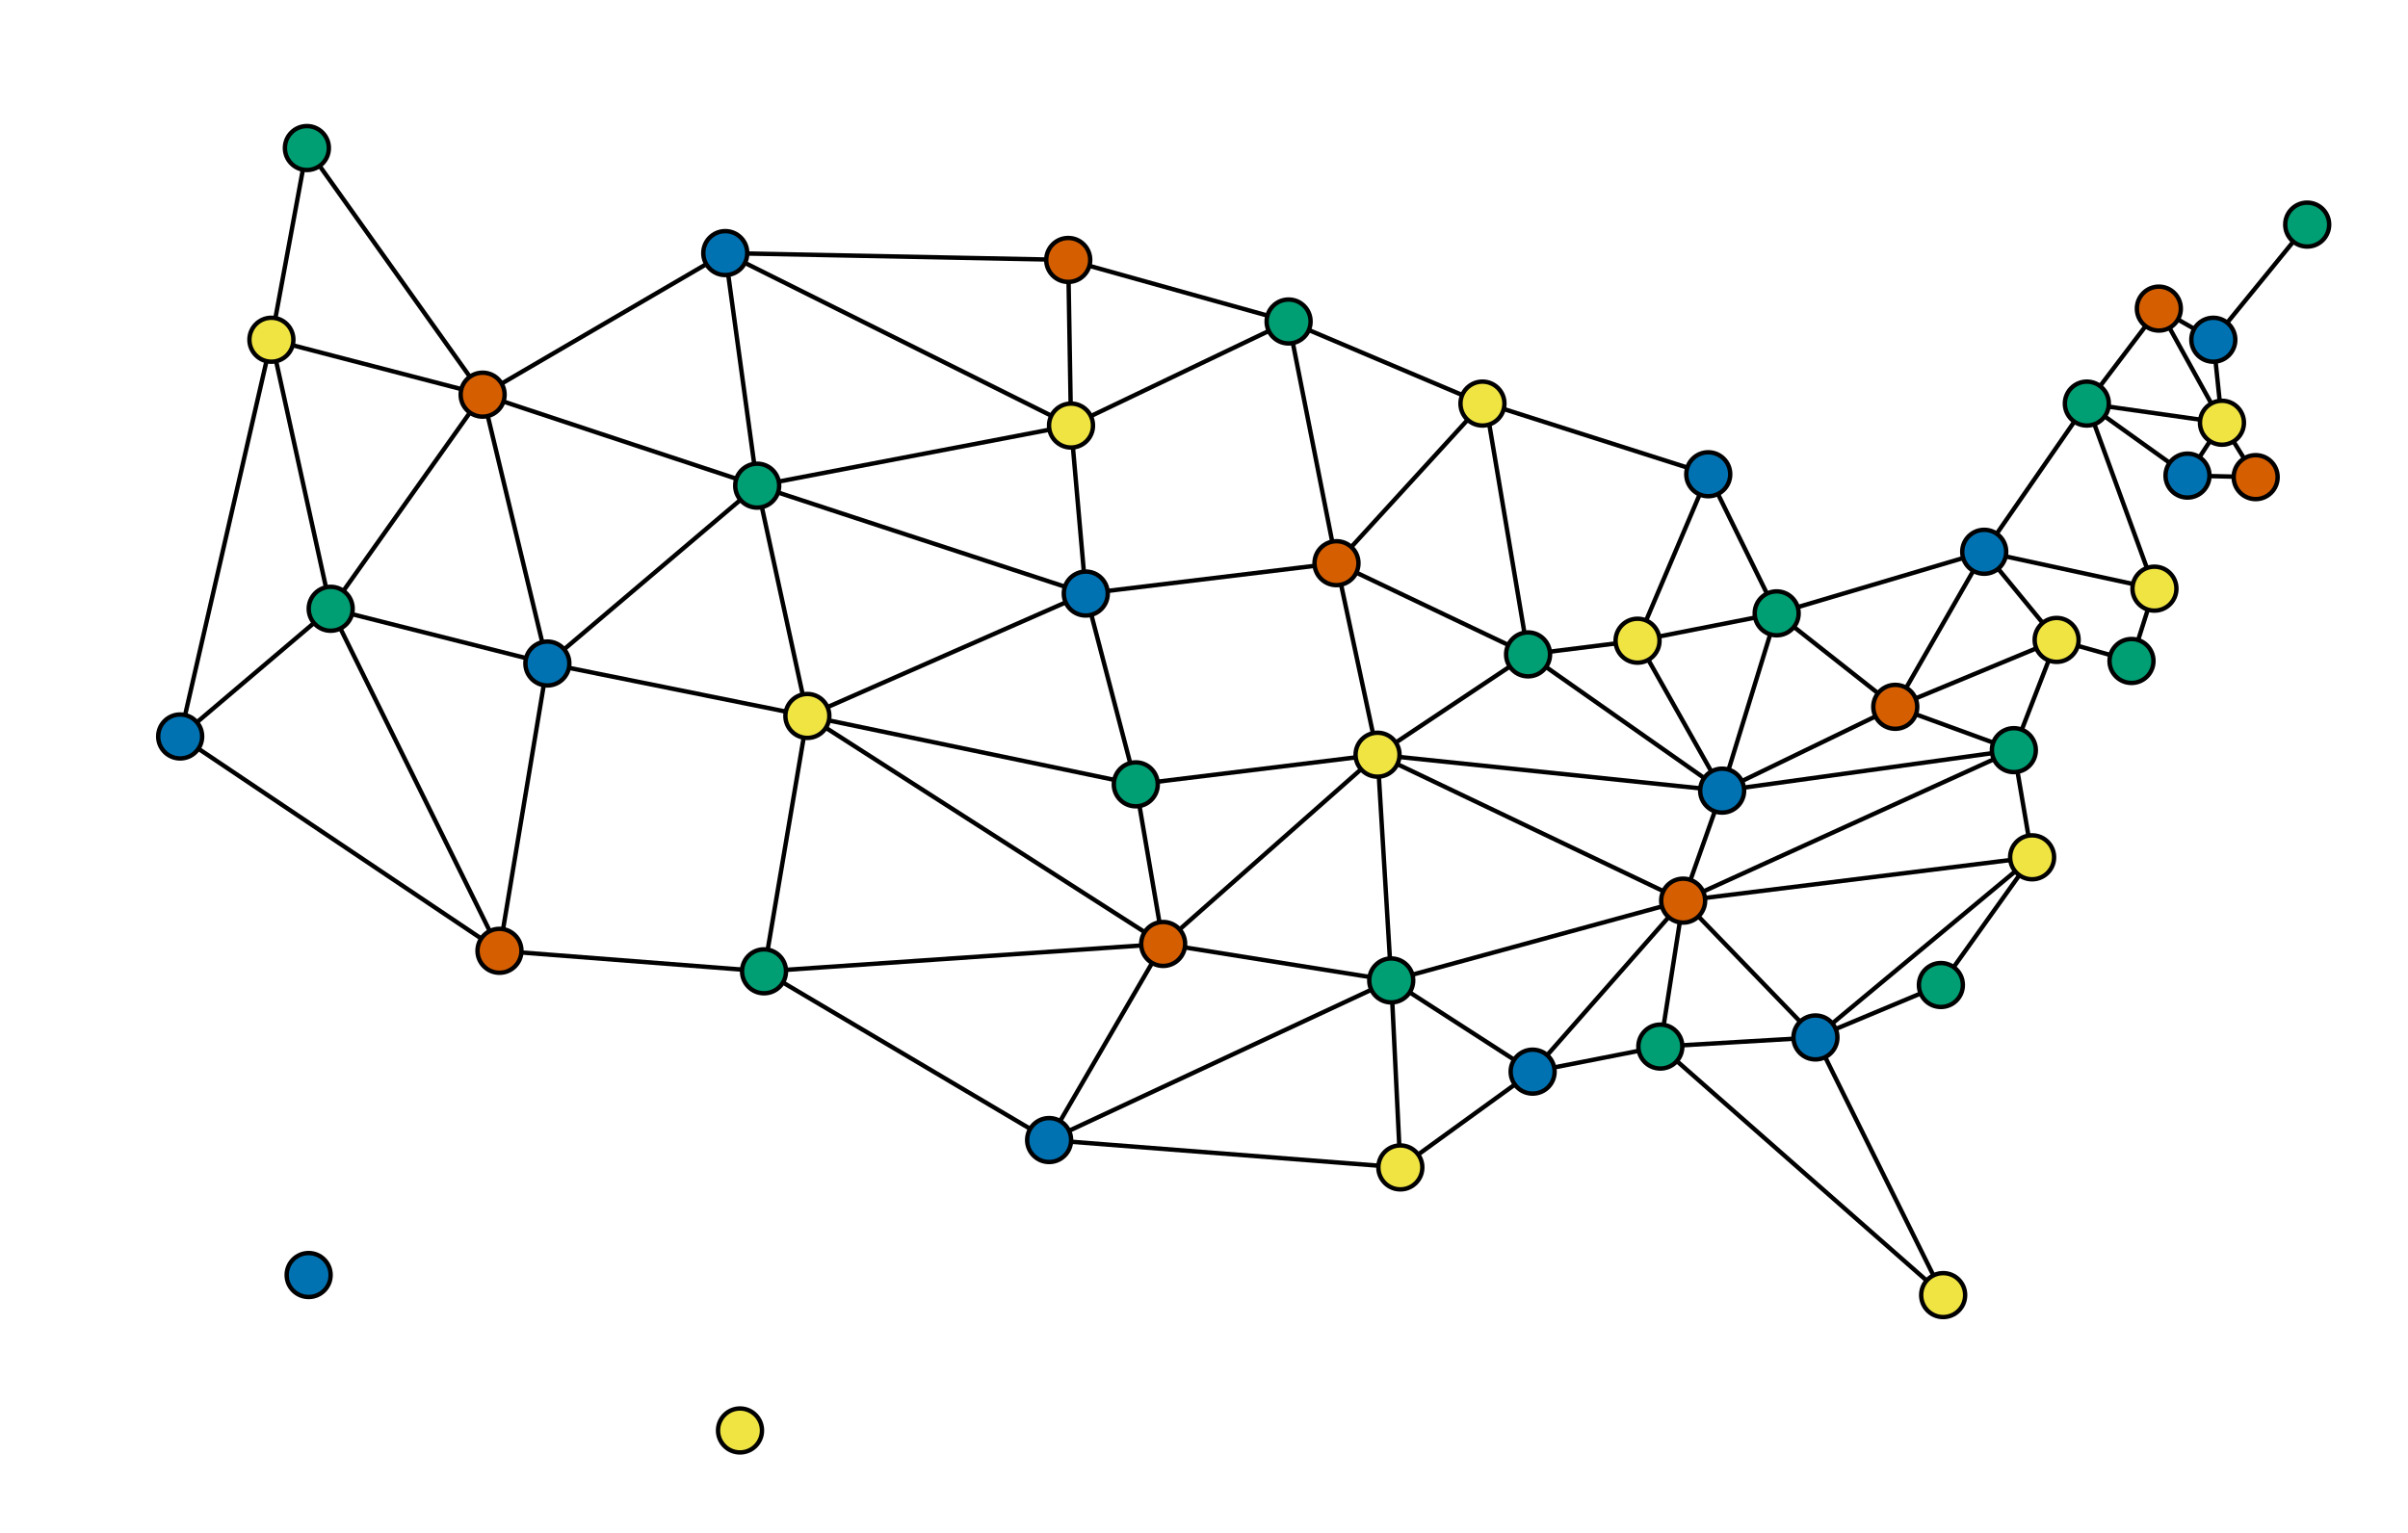<?xml version="1.0" encoding="UTF-8" standalone="no"?>
<svg
   id="svg2275"
   height="348.79"
   width="547.69"
   version="1.0"
   sodipodi:docname="USMap3.svg"
   inkscape:version="1.1.2 (0a00cf5339, 2022-02-04)"
   xmlns:inkscape="http://www.inkscape.org/namespaces/inkscape"
   xmlns:sodipodi="http://sodipodi.sourceforge.net/DTD/sodipodi-0.dtd"
   xmlns="http://www.w3.org/2000/svg"
   xmlns:svg="http://www.w3.org/2000/svg"
   xmlns:rdf="http://www.w3.org/1999/02/22-rdf-syntax-ns#"
   xmlns:cc="http://creativecommons.org/ns#"
   xmlns:dc="http://purl.org/dc/elements/1.1/">
  <sodipodi:namedview
     id="namedview217"
     pagecolor="#ffffff"
     bordercolor="#666666"
     borderopacity="1.0"
     inkscape:pageshadow="2"
     inkscape:pageopacity="0.0"
     inkscape:pagecheckerboard="0"
     showgrid="false"
     inkscape:snap-smooth-nodes="false"
     inkscape:object-nodes="true"
     inkscape:snap-object-midpoints="true"
     inkscape:zoom="4.6956437"
     inkscape:cx="395.36645"
     inkscape:cy="222.86614"
     inkscape:window-width="1850"
     inkscape:window-height="1009"
     inkscape:window-x="70"
     inkscape:window-y="34"
     inkscape:window-maximized="1"
     inkscape:current-layer="svg2275" />
  <defs
     id="defs2623" />
  <g
     id="State_borders"
     transform="matrix(0.329,0,0,0.331,3.464,-0.839)" />
  <path
     style="fill:none;stroke:#000000;stroke-width:1px;stroke-linecap:butt;stroke-linejoin:miter;stroke-opacity:1"
     d="M 61.73,77.292 40.98,167.552"
     id="path1762" />
  <path
     style="fill:none;stroke:#000000;stroke-width:1px;stroke-linecap:butt;stroke-linejoin:miter;stroke-opacity:1"
     d="M 69.801,33.682 61.73,77.292 109.773,89.79"
     id="path1756" />
  <path
     style="fill:none;stroke:#000000;stroke-width:1px;stroke-linecap:butt;stroke-linejoin:miter;stroke-opacity:1"
     d="M 75.217,138.503 109.773,89.79"
     id="path1768" />
  <path
     style="fill:none;stroke:#000000;stroke-width:1px;stroke-linecap:butt;stroke-linejoin:miter;stroke-opacity:1"
     d="M 124.497,150.953 75.217,138.503"
     id="path1774" />
  <path
     style="fill:none;stroke:#000000;stroke-width:1px;stroke-linecap:butt;stroke-linejoin:miter;stroke-opacity:1"
     d="m 40.98,167.552 72.623,48.761"
     id="path9112" />
  <path
     style="fill:none;stroke:#000000;stroke-width:1px;stroke-linecap:butt;stroke-linejoin:miter;stroke-opacity:1"
     d="m 40.98,167.552 34.237,-29.049"
     id="path1764" />
  <path
     style="fill:none;stroke:#000000;stroke-width:1px;stroke-linecap:butt;stroke-linejoin:miter;stroke-opacity:1"
     d="M 75.217,138.503 61.73,77.292"
     id="path1766" />
  <path
     style="fill:none;stroke:#000000;stroke-width:1px;stroke-linecap:butt;stroke-linejoin:miter;stroke-opacity:1"
     d="m 172.221,110.491 -47.724,40.462"
     id="path1772" />
  <path
     style="fill:none;stroke:#000000;stroke-width:1px;stroke-linecap:butt;stroke-linejoin:miter;stroke-opacity:1"
     d="m 109.773,89.79 14.724,61.163"
     id="path1770" />
  <path
     style="fill:none;stroke:#000000;stroke-width:1px;stroke-linecap:butt;stroke-linejoin:miter;stroke-opacity:1"
     d="M 109.773,89.79 69.801,33.682"
     id="path1758" />
  <circle
     style="fill:#009e73;stroke:#000000;fill-opacity:1"
     id="path241"
     cx="69.801"
     cy="33.682"
     r="5" />
  <circle
     style="fill:#f0e442;stroke:#000000;fill-opacity:1"
     id="path241-3"
     cx="61.73"
     cy="77.292"
     r="5" />
  <circle
     style="fill:#0072b2;stroke:#000000;fill-opacity:1"
     id="path241-6"
     cx="40.98"
     cy="167.552"
     r="5" />
  <circle
     style="fill:#0072b2;stroke:#000000;fill-opacity:1"
     id="path241-7"
     cx="70.201"
     cy="290.077"
     r="5" />
  <circle
     style="fill:#f0e442;stroke:#000000;fill-opacity:1"
     id="path241-5"
     cx="168.312"
     cy="325.441"
     r="5" />
  <path
     style="fill:none;stroke:#000000;stroke-width:1px;stroke-linecap:butt;stroke-linejoin:miter;stroke-opacity:1"
     d="M 113.604,216.314 75.217,138.503"
     id="path9114" />
  <circle
     style="fill:#009e73;stroke:#000000;fill-opacity:1"
     id="path241-35"
     cx="75.217"
     cy="138.503"
     r="5" />
  <path
     style="fill:none;stroke:#000000;stroke-width:1px;stroke-linecap:butt;stroke-linejoin:miter;stroke-opacity:1"
     d="m 183.633,162.884 -9.856,58.099 -60.174,-4.669"
     id="path7730" />
  <path
     style="fill:none;stroke:#000000;stroke-width:1px;stroke-linecap:butt;stroke-linejoin:miter;stroke-opacity:1"
     d="m 124.497,150.953 -10.893,65.361"
     id="path7533" />
  <circle
     style="fill:#d55e00;stroke:#000000;fill-opacity:1"
     id="path241-62"
     cx="113.604"
     cy="216.314"
     r="5" />
  <path
     style="fill:none;stroke:#000000;stroke-width:1px;stroke-linecap:butt;stroke-linejoin:miter;stroke-opacity:1"
     d="m 258.331,178.446 54.986,-6.744 -9.337,-43.574"
     id="path7941" />
  <path
     style="fill:none;stroke:#000000;stroke-width:1px;stroke-linecap:butt;stroke-linejoin:miter;stroke-opacity:1"
     d="m 183.633,162.884 74.698,15.562"
     id="path7738" />
  <path
     style="fill:none;stroke:#000000;stroke-width:1px;stroke-linecap:butt;stroke-linejoin:miter;stroke-opacity:1"
     d="m 172.221,110.491 11.412,52.392 -59.136,-11.931"
     id="path6866" />
  <circle
     style="fill:#0072b2;stroke:#000000;fill-opacity:1"
     id="path241-9"
     cx="124.497"
     cy="150.953"
     r="5" />
  <path
     style="fill:none;stroke:#000000;stroke-width:1px;stroke-linecap:butt;stroke-linejoin:miter;stroke-opacity:1"
     d="M 242.964,59.141 243.598,96.816 164.959,57.58"
     id="path6862" />
  <path
     style="fill:none;stroke:#000000;stroke-width:1px;stroke-linecap:butt;stroke-linejoin:miter;stroke-opacity:1"
     d="M 293.087,73.142 242.964,59.141"
     id="path7951" />
  <path
     style="fill:none;stroke:#000000;stroke-width:1px;stroke-linecap:butt;stroke-linejoin:miter;stroke-opacity:1"
     d="m 164.959,57.58 78.006,1.561"
     id="path6860" />
  <path
     style="fill:none;stroke:#000000;stroke-width:1px;stroke-linecap:butt;stroke-linejoin:miter;stroke-opacity:1"
     d="m 264.556,214.757 48.761,-43.055"
     id="path7943" />
  <path
     style="fill:none;stroke:#000000;stroke-width:1px;stroke-linecap:butt;stroke-linejoin:miter;stroke-opacity:1"
     d="m 264.556,214.757 -6.225,-36.312 -11.374,-43.409 -3.359,-38.22"
     id="path7740" />
  <path
     style="fill:none;stroke:#000000;stroke-width:1px;stroke-linecap:butt;stroke-linejoin:miter;stroke-opacity:1"
     d="M 382.828,204.901 348.592,243.807"
     id="path8909" />
  <path
     style="fill:none;stroke:#000000;stroke-width:1px;stroke-linecap:butt;stroke-linejoin:miter;stroke-opacity:1"
     d="m 313.318,171.702 69.511,33.199"
     id="path8909-3"
     sodipodi:nodetypes="cc" />
  <path
     style="fill:none;stroke:#000000;stroke-width:1px;stroke-linecap:butt;stroke-linejoin:miter;stroke-opacity:1"
     d="m 382.828,204.901 -66.398,18.156"
     id="path8913" />
  <path
     style="fill:none;stroke:#000000;stroke-width:1px;stroke-linecap:butt;stroke-linejoin:miter;stroke-opacity:1"
     d="m 316.43,223.057 -77.811,36.312"
     id="path8915" />
  <path
     style="fill:none;stroke:#000000;stroke-width:1px;stroke-linecap:butt;stroke-linejoin:miter;stroke-opacity:1"
     d="m 264.556,214.757 -25.937,44.611"
     id="path7734" />
  <path
     style="fill:none;stroke:#000000;stroke-width:1px;stroke-linecap:butt;stroke-linejoin:miter;stroke-opacity:1"
     d="M 264.556,214.757 183.633,162.884"
     id="path8917" />
  <path
     style="fill:none;stroke:#000000;stroke-width:1px;stroke-linecap:butt;stroke-linejoin:miter;stroke-opacity:1"
     d="M 172.221,110.491 243.598,96.816"
     id="path6864" />
  <path
     style="fill:none;stroke:#000000;stroke-width:1px;stroke-linecap:butt;stroke-linejoin:miter;stroke-opacity:1"
     d="m 246.957,135.037 57.023,-6.909"
     id="path7744" />
  <path
     style="fill:none;stroke:#000000;stroke-width:1px;stroke-linecap:butt;stroke-linejoin:miter;stroke-opacity:1"
     d="m 243.598,96.816 49.489,-23.674 10.893,54.986"
     id="path7953" />
  <path
     style="fill:none;stroke:#000000;stroke-width:1px;stroke-linecap:butt;stroke-linejoin:miter;stroke-opacity:1"
     d="m 183.633,162.884 63.324,-27.847 -74.736,-24.546"
     id="path7742" />
  <path
     style="fill:none;stroke:#000000;stroke-width:1px;stroke-linecap:butt;stroke-linejoin:miter;stroke-opacity:1"
     d="m 109.773,89.79 55.185,-32.21 v 0 l 7.262,52.911 v 0 L 109.773,89.79"
     id="path1760" />
  <circle
     style="fill:#d55e00;stroke:#000000;fill-opacity:1"
     id="path241-1"
     cx="109.773"
     cy="89.79"
     r="5" />
  <circle
     style="fill:#0072b2;stroke:#000000;fill-opacity:1"
     id="path241-2"
     cx="164.959"
     cy="57.58"
     r="5" />
  <circle
     style="fill:#009e73;stroke:#000000;fill-opacity:1"
     id="path241-70"
     cx="172.221"
     cy="110.491"
     r="5" />
  <circle
     style="fill:#f0e442;stroke:#000000;fill-opacity:1"
     id="path241-93"
     cx="183.633"
     cy="162.884"
     r="5" />
  <path
     style="fill:none;stroke:#000000;stroke-width:1px;stroke-linecap:butt;stroke-linejoin:miter;stroke-opacity:1"
     d="m 316.43,223.057 2.075,42.536 -79.886,-6.225"
     id="path7949" />
  <path
     style="fill:none;stroke:#000000;stroke-width:1px;stroke-linecap:butt;stroke-linejoin:miter;stroke-opacity:1"
     d="m 264.556,214.757 -90.779,6.225"
     id="path7736" />
  <path
     style="fill:none;stroke:#000000;stroke-width:1px;stroke-linecap:butt;stroke-linejoin:miter;stroke-opacity:1"
     d="M 238.619,259.369 173.777,220.982"
     id="path7732" />
  <circle
     style="fill:#009e73;stroke:#000000;fill-opacity:1"
     id="path241-60"
     cx="173.777"
     cy="220.982"
     r="5" />
  <circle
     style="fill:#0072b2;stroke:#000000;fill-opacity:1"
     id="path241-626"
     cx="238.619"
     cy="259.369"
     r="5" />
  <path
     style="fill:none;stroke:#000000;stroke-width:1px;stroke-linecap:butt;stroke-linejoin:miter;stroke-opacity:1"
     d="M 348.592,243.807 316.43,223.057"
     id="path7967" />
  <path
     style="fill:none;stroke:#000000;stroke-width:1px;stroke-linecap:butt;stroke-linejoin:miter;stroke-opacity:1"
     d="m 316.43,223.057 -3.112,-51.355"
     id="path7945" />
  <path
     style="fill:none;stroke:#000000;stroke-width:1px;stroke-linecap:butt;stroke-linejoin:miter;stroke-opacity:1"
     d="M 316.43,223.057 264.556,214.757"
     id="path7947" />
  <circle
     style="fill:#d55e00;stroke:#000000;fill-opacity:1"
     id="path241-18"
     cx="264.556"
     cy="214.757"
     r="5" />
  <circle
     style="fill:#009e73;stroke:#000000;fill-opacity:1"
     id="path241-79"
     cx="258.331"
     cy="178.446"
     r="5" />
  <circle
     style="fill:#0072b2;stroke:#000000;fill-opacity:1"
     id="path241-20"
     cx="246.957"
     cy="135.037"
     r="5" />
  <circle
     style="fill:#f0e442;stroke:#000000;fill-opacity:1"
     id="path241-23"
     cx="243.598"
     cy="96.816"
     r="5" />
  <circle
     style="fill:#d55e00;stroke:#000000;fill-opacity:1"
     id="path241-75"
     cx="242.964"
     cy="59.141"
     r="5" />
  <path
     style="fill:none;stroke:#000000;stroke-width:1px;stroke-linecap:butt;stroke-linejoin:miter;stroke-opacity:1"
     d="m 451.302,125.535 -47.205,14.006"
     id="path8903" />
  <path
     style="fill:none;stroke:#000000;stroke-width:1px;stroke-linecap:butt;stroke-linejoin:miter;stroke-opacity:1"
     d="m 372.454,145.765 31.643,-6.225"
     id="path7961" />
  <path
     style="fill:none;stroke:#000000;stroke-width:1px;stroke-linecap:butt;stroke-linejoin:miter;stroke-opacity:1"
     d="m 404.097,139.54 -12.401,40.333 -19.242,-34.108"
     id="path7963" />
  <path
     style="fill:none;stroke:#000000;stroke-width:1px;stroke-linecap:butt;stroke-linejoin:miter;stroke-opacity:1"
     d="m 391.695,179.874 -78.378,-8.171"
     id="path7969" />
  <path
     style="fill:none;stroke:#000000;stroke-width:1px;stroke-linecap:butt;stroke-linejoin:miter;stroke-opacity:1"
     d="m 303.98,128.128 43.574,20.75 -34.237,22.824"
     id="path7957" />
  <path
     style="fill:none;stroke:#000000;stroke-width:1px;stroke-linecap:butt;stroke-linejoin:miter;stroke-opacity:1"
     d="M 293.087,73.142 337.179,91.817 303.98,128.128"
     id="path7955" />
  <circle
     style="fill:#009e73;stroke:#000000;fill-opacity:1"
     id="path241-92"
     cx="293.087"
     cy="73.142"
     r="5" />
  <circle
     style="fill:#d55e00;stroke:#000000;fill-opacity:1"
     id="path241-28"
     cx="303.98"
     cy="128.128"
     r="5" />
  <path
     style="fill:none;stroke:#000000;stroke-width:1px;stroke-linecap:butt;stroke-linejoin:miter;stroke-opacity:1"
     d="M 412.915,236.026 382.828,204.901"
     id="path7975" />
  <path
     style="fill:none;stroke:#000000;stroke-width:1px;stroke-linecap:butt;stroke-linejoin:miter;stroke-opacity:1"
     d="m 382.828,204.901 75.217,-34.237 -66.35,9.209"
     id="path8907" />
  <path
     style="fill:none;stroke:#000000;stroke-width:1px;stroke-linecap:butt;stroke-linejoin:miter;stroke-opacity:1"
     d="M 431.071,160.809 404.097,139.54"
     id="path7989" />
  <path
     style="fill:none;stroke:#000000;stroke-width:1px;stroke-linecap:butt;stroke-linejoin:miter;stroke-opacity:1"
     d="m 404.097,139.54 -15.562,-31.643"
     id="path8905" />
  <path
     style="fill:none;stroke:#000000;stroke-width:1px;stroke-linecap:butt;stroke-linejoin:miter;stroke-opacity:1"
     d="m 347.554,148.878 -9.632,-57.135 50.612,16.155 -16.081,37.868 -24.899,3.112"
     id="path7959" />
  <path
     style="fill:none;stroke:#000000;stroke-width:1px;stroke-linecap:butt;stroke-linejoin:miter;stroke-opacity:1"
     d="m 347.554,148.878 44.141,30.996 -8.867,25.028 -5.187,33.199 -29.049,5.706 -30.087,21.787"
     id="path7965" />
  <circle
     style="fill:#f0e442;stroke:#000000;fill-opacity:1"
     id="path241-97"
     cx="313.318"
     cy="171.702"
     r="5" />
  <circle
     style="fill:#009e73;stroke:#000000;fill-opacity:1"
     id="path241-36"
     cx="316.43"
     cy="223.057"
     r="5" />
  <circle
     style="fill:#f0e442;stroke:#000000;fill-opacity:1"
     id="path241-12"
     cx="318.505"
     cy="265.594"
     r="5" />
  <circle
     style="fill:#f0e442;stroke:#000000;fill-opacity:1"
     id="path241-931"
     cx="337.179"
     cy="91.817"
     r="5" />
  <circle
     style="fill:#009e73;stroke:#000000;fill-opacity:1"
     id="path241-94"
     cx="347.554"
     cy="148.878"
     r="5" />
  <circle
     style="fill:#f0e442;stroke:#000000;fill-opacity:1"
     id="path241-78"
     cx="372.454"
     cy="145.765"
     r="5" />
  <circle
     style="fill:#0072b2;stroke:#000000;fill-opacity:1"
     id="path241-4"
     cx="388.535"
     cy="107.897"
     r="5" />
  <circle
     style="fill:#009e73;stroke:#000000;fill-opacity:1"
     id="path241-50"
     cx="404.097"
     cy="139.54"
     r="5" />
  <path
     style="fill:none;stroke:#000000;stroke-width:1px;stroke-linecap:butt;stroke-linejoin:miter;stroke-opacity:1"
     d="m 462.195,195.045 -79.367,9.856"
     id="path7973" />
  <path
     style="fill:none;stroke:#000000;stroke-width:1px;stroke-linecap:butt;stroke-linejoin:miter;stroke-opacity:1"
     d="m 412.915,236.026 49.28,-40.98"
     id="path8911" />
  <path
     style="fill:none;stroke:#000000;stroke-width:1px;stroke-linecap:butt;stroke-linejoin:miter;stroke-opacity:1"
     d="m 377.641,238.101 64.323,56.542 -29.049,-58.617"
     id="path7977" />
  <path
     style="fill:none;stroke:#000000;stroke-width:1px;stroke-linecap:butt;stroke-linejoin:miter;stroke-opacity:1"
     d="m 467.774,145.585 -36.703,15.224"
     id="path7991" />
  <path
     style="fill:none;stroke:#000000;stroke-width:1px;stroke-linecap:butt;stroke-linejoin:miter;stroke-opacity:1"
     d="m 451.302,125.535 16.472,20.05"
     id="path7983" />
  <path
     style="fill:none;stroke:#000000;stroke-width:1px;stroke-linecap:butt;stroke-linejoin:miter;stroke-opacity:1"
     d="m 490.02,133.922 -38.718,-8.387"
     id="path8003" />
  <path
     style="fill:none;stroke:#000000;stroke-width:1px;stroke-linecap:butt;stroke-linejoin:miter;stroke-opacity:1"
     d="m 451.302,125.535 23.343,-33.718 16.378,-21.608 12.388,7.086 21.352,-26.196"
     id="path8891" />
  <path
     style="fill:none;stroke:#000000;stroke-width:1px;stroke-linecap:butt;stroke-linejoin:miter;stroke-opacity:1"
     d="m 451.302,125.535 -20.231,35.274"
     id="path7987" />
  <path
     style="fill:none;stroke:#000000;stroke-width:1px;stroke-linecap:butt;stroke-linejoin:miter;stroke-opacity:1"
     d="m 467.774,145.585 -9.728,25.08"
     id="path7985" />
  <path
     style="fill:none;stroke:#000000;stroke-width:1px;stroke-linecap:butt;stroke-linejoin:miter;stroke-opacity:1"
     d="m 377.641,238.101 35.274,-2.075 28.531,-11.931 20.75,-29.049 -4.15,-24.381 -26.974,-9.856 -39.376,19.065"
     id="path7971" />
  <circle
     style="fill:#0072b2;stroke:#000000;fill-opacity:1"
     id="path241-361"
     cx="391.695"
     cy="179.874"
     r="5" />
  <circle
     style="fill:#d55e00;stroke:#000000;fill-opacity:1"
     id="path241-0"
     cx="382.828"
     cy="204.901"
     r="5" />
  <circle
     style="fill:#0072b2;stroke:#000000;fill-opacity:1"
     id="path241-63"
     cx="348.592"
     cy="243.807"
     r="5" />
  <circle
     style="fill:#009e73;stroke:#000000;fill-opacity:1"
     id="path241-206"
     cx="377.641"
     cy="238.101"
     r="5" />
  <circle
     style="fill:#0072b2;stroke:#000000;fill-opacity:1"
     id="path241-15"
     cx="412.915"
     cy="236.026"
     r="5" />
  <circle
     style="fill:#f0e442;stroke:#000000;fill-opacity:1"
     id="path241-54"
     cx="441.965"
     cy="294.643"
     r="5" />
  <circle
     style="fill:#009e73;stroke:#000000;fill-opacity:1"
     id="path241-76"
     cx="441.446"
     cy="224.095"
     r="5" />
  <circle
     style="fill:#f0e442;stroke:#000000;fill-opacity:1"
     id="path241-56"
     cx="462.195"
     cy="195.045"
     r="5" />
  <circle
     style="fill:#009e73;stroke:#000000;fill-opacity:1"
     id="path241-937"
     cx="458.045"
     cy="170.665"
     r="5" />
  <circle
     style="fill:#d55e00;stroke:#000000;fill-opacity:1"
     id="path241-45"
     cx="431.071"
     cy="160.809"
     r="5" />
  <circle
     style="fill:#0072b2;stroke:#000000;fill-opacity:1"
     id="path241-25"
     cx="451.302"
     cy="125.535"
     r="5" />
  <path
     style="fill:none;stroke:#000000;stroke-width:1px;stroke-linecap:butt;stroke-linejoin:miter;stroke-opacity:1"
     d="m 484.802,150.377 -17.028,-4.792"
     id="path7999" />
  <path
     style="fill:none;stroke:#000000;stroke-width:1px;stroke-linecap:butt;stroke-linejoin:miter;stroke-opacity:1"
     d="m 484.802,150.377 5.218,-16.455 -15.375,-42.105"
     id="path8001" />
  <path
     style="fill:none;stroke:#000000;stroke-width:1px;stroke-linecap:butt;stroke-linejoin:miter;stroke-opacity:1"
     d="M 505.376,96.176 503.41,77.294"
     id="path8895" />
  <path
     style="fill:none;stroke:#000000;stroke-width:1px;stroke-linecap:butt;stroke-linejoin:miter;stroke-opacity:1"
     d="m 474.645,91.817 30.731,4.359 -14.353,-25.967"
     id="path8893" />
  <path
     style="fill:none;stroke:#000000;stroke-width:1px;stroke-linecap:butt;stroke-linejoin:miter;stroke-opacity:1"
     d="m 505.376,96.176 -7.838,12.026"
     id="path8897" />
  <path
     style="fill:none;stroke:#000000;stroke-width:1px;stroke-linecap:butt;stroke-linejoin:miter;stroke-opacity:1"
     d="m 497.538,108.202 15.502,0.35 -7.665,-12.376"
     id="path8899" />
  <path
     style="fill:none;stroke:#000000;stroke-width:1px;stroke-linecap:butt;stroke-linejoin:miter;stroke-opacity:1"
     d="M 497.538,108.202 474.645,91.817"
     id="path8901" />
  <circle
     style="fill:#009e73;stroke:#000000;fill-opacity:1"
     id="path241-47"
     cx="474.645"
     cy="91.817"
     r="5" />
  <circle
     style="fill:#d55e00;stroke:#000000;fill-opacity:1"
     id="path241-44"
     cx="491.023"
     cy="70.209"
     r="5" />
  <circle
     style="fill:#0072b2;stroke:#000000;fill-opacity:1"
     id="path241-30"
     cx="503.41"
     cy="77.294"
     r="5" />
  <circle
     style="fill:#009e73;stroke:#000000;fill-opacity:1"
     id="path241-786"
     cx="524.763"
     cy="51.098"
     r="5" />
  <circle
     style="fill:#f0e442;stroke:#000000;fill-opacity:1"
     id="path241-8"
     cx="505.376"
     cy="96.176"
     r="5" />
  <circle
     style="fill:#f0e442;stroke:#000000;fill-opacity:1"
     id="path241-84"
     cx="490.02"
     cy="133.922"
     r="5" />
  <circle
     style="fill:#f0e442;stroke:#000000;fill-opacity:1"
     id="path241-31"
     cx="467.774"
     cy="145.585"
     r="5" />
  <circle
     style="fill:#009e73;stroke:#000000;fill-opacity:1"
     id="path241-49"
     cx="484.802"
     cy="150.377"
     r="5" />
  <circle
     style="fill:#d55e00;stroke:#000000;fill-opacity:1"
     id="path241-2068"
     cx="513.041"
     cy="108.552"
     r="5" />
  <circle
     style="fill:#0072b2;stroke:#000000;fill-opacity:1"
     id="path241-926"
     cx="497.538"
     cy="108.202"
     r="5" />
</svg>
